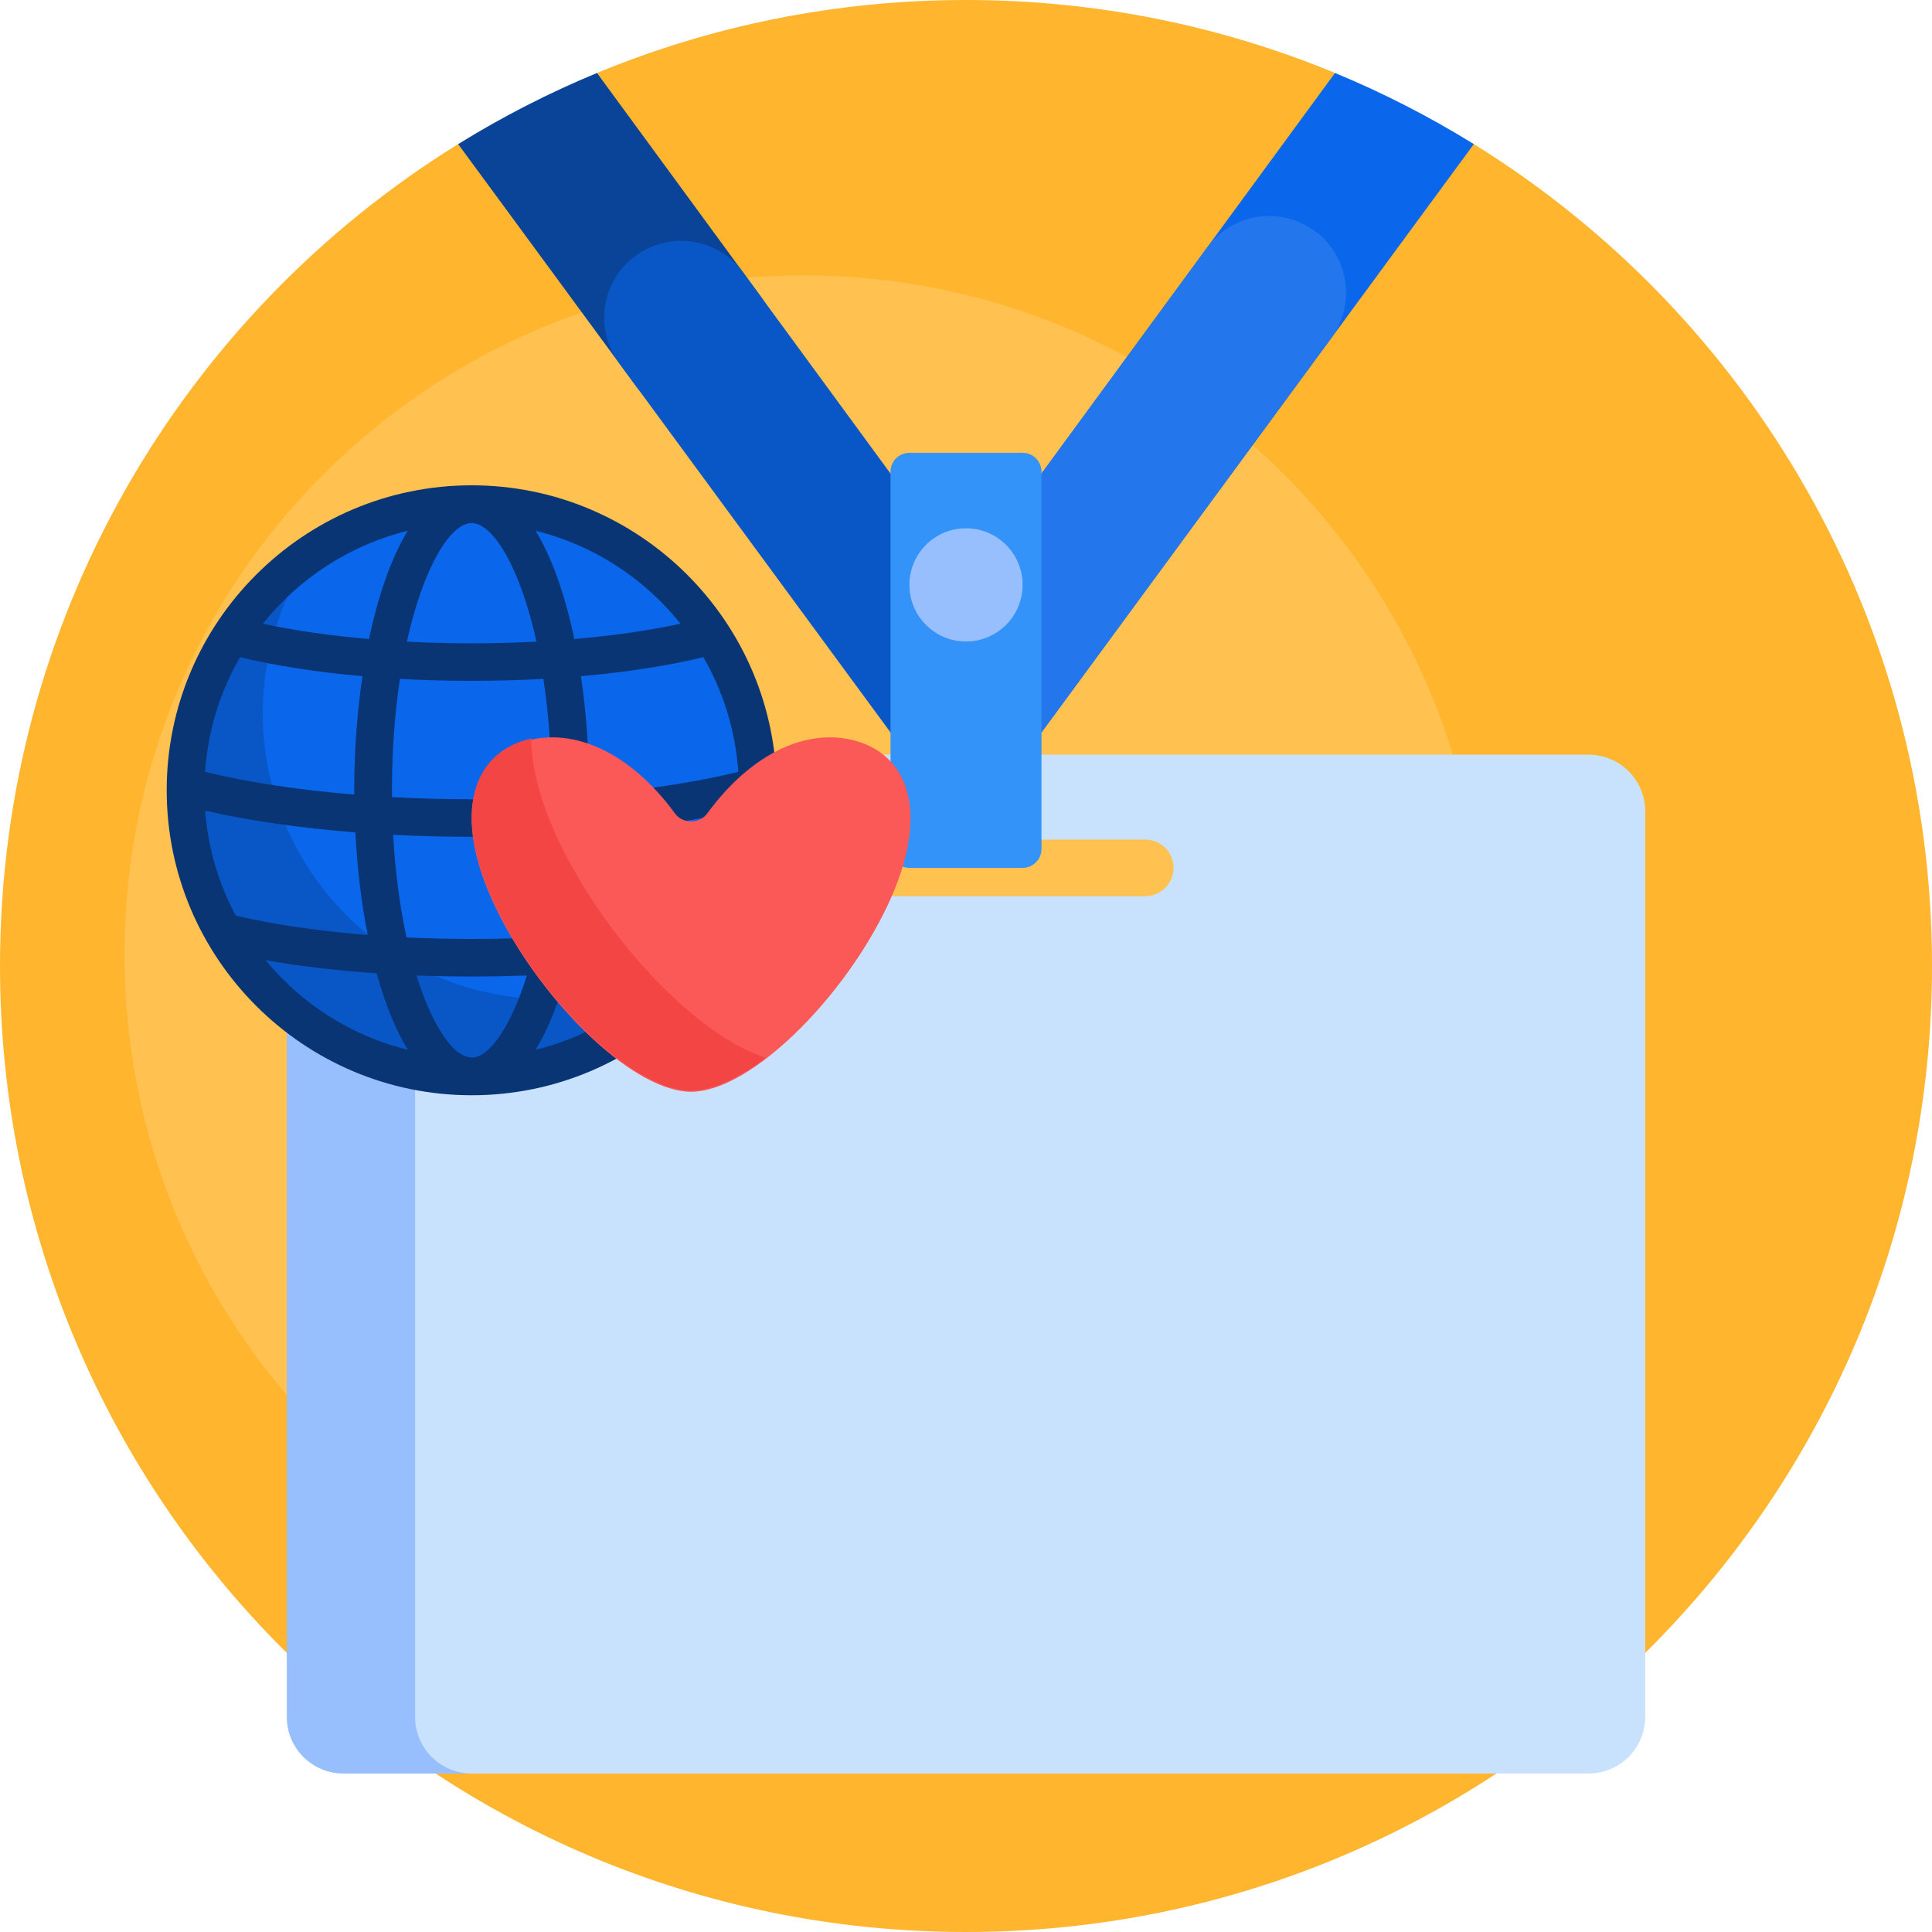 <?xml version="1.0" encoding="utf-8"?>
<!-- Generator: Adobe Illustrator 16.0.0, SVG Export Plug-In . SVG Version: 6.00 Build 0)  -->
<!DOCTYPE svg PUBLIC "-//W3C//DTD SVG 1.1//EN" "http://www.w3.org/Graphics/SVG/1.1/DTD/svg11.dtd">
<svg version="1.1" id="Capa_1" xmlns="http://www.w3.org/2000/svg" xmlns:xlink="http://www.w3.org/1999/xlink" x="0px" y="0px"
	 width="512px" height="512px" viewBox="0 0 512 512" enable-background="new 0 0 512 512" xml:space="preserve">
<path fill="#FFB52D" d="M512,256c0,141.385-114.615,256-256,256S0,397.385,0,256C0,163.987,48.544,83.311,121.419,38.188
	c0.888-0.55,5.494,1.054,6.39,0.514c9.923-5.978,16.571-9.56,27.312-14.17c1.028-0.441,2.059-4.764,3.093-5.192
	C188.342,6.877,221.368,0,256,0s67.658,6.877,97.787,19.34c1.861,0.77,1.082,6.592,2.922,7.405
	c8.425,3.722,13.053,7.681,20.973,12.255c2.258,1.305,10.685-2.183,12.899-0.812C463.456,83.311,512,163.987,512,256L512,256z"/>
<path fill="#FFC14F" d="M392.98,252.963c0,99.411-80.59,180-180,180c-99.411,0-180-80.589-180-180s80.589-180,180-180
	C312.391,72.963,392.98,153.552,392.98,252.963L392.98,252.963z"/>
<path fill="#C8E2FD" d="M421,470H115.5c-8.284,0-15-6.716-15-15V215c0-8.284,6.716-15,15-15H421c8.284,0,15,6.716,15,15v240
	C436,463.284,429.284,470,421,470z"/>
<path fill="#97BFFD" d="M125,470H91c-8.284,0-15-6.716-15-15V215c0-8.284,6.716-15,15-15h34c-8.284,0-15,6.716-15,15v240
	C110,463.284,116.716,470,125,470z"/>
<path fill="#0A4499" d="M201.36,78.231c6.626,9.044,4.709,21.835-4.414,28.35c-0.153,0.11-0.307,0.219-0.461,0.328
	c-8.978,6.369-21.428,4.266-27.947-4.603l-47.119-64.117c11.674-7.228,23.972-13.544,36.794-18.848L201.36,78.231z"/>
<path fill="#0956C6" d="M196.924,72.175l64.373,87.862L240.333,200L164.094,96.258c-7.458-10.148-4.049-24.667,7.252-30.227
	c0.124-0.061,0.248-0.122,0.371-0.182C180.512,61.547,191.138,64.278,196.924,72.175z"/>
<path fill="#0A66EA" d="M390.581,38.188L271.667,200l-20.963-39.963L353.787,19.34C366.609,24.644,378.907,30.96,390.581,38.188z"/>
<path fill="#2476ED" d="M319.904,65.586c5.832-7.96,16.574-10.671,25.392-6.239c0.123,0.062,0.246,0.124,0.369,0.186
	c11.171,5.647,14.487,20.06,7.076,30.146L271.667,200l-20.963-39.963L319.904,65.586z"/>
<path fill="#FFC14F" d="M311,230c0,4.142-3.357,7.5-7.5,7.5h-95c-4.142,0-7.5-3.358-7.5-7.5s3.358-7.5,7.5-7.5h95
	C307.643,222.5,311,225.858,311,230z"/>
<path fill="#3493F8" d="M276,125v100c0,2.761-2.239,5-5,5h-30c-2.761,0-5-2.239-5-5V125c0-2.761,2.239-5,5-5h30
	C273.761,120,276,122.239,276,125z"/>
<path fill="#97BFFD" d="M271,155c0,8.284-6.716,15-15,15s-15-6.716-15-15s6.716-15,15-15S271,146.716,271,155z"/>
<path fill="#0956C6" d="M200.822,209.435c0,41.875-33.947,75.822-75.822,75.822s-75.822-33.947-75.822-75.822
	S83.125,133.612,125,133.612C166.876,133.612,200.822,167.559,200.822,209.435z"/>
<path fill="#0A66EA" d="M200.822,209.435c0,15.71-4.778,30.305-12.959,42.408c-12.104,8.182-26.698,12.959-42.408,12.959
	c-41.875,0-75.822-33.947-75.822-75.822c0-15.71,4.778-30.303,12.959-42.408c12.104-8.182,26.698-12.959,42.408-12.959
	C166.876,133.612,200.822,167.559,200.822,209.435z"/>
<path fill="#0A3575" d="M125,128.612c-44.565,0-80.822,36.257-80.822,80.821c0,44.565,36.257,80.823,80.822,80.823
	c44.565,0,80.823-36.257,80.823-80.822C205.822,164.87,169.566,128.612,125,128.612L125,128.612z M187.545,242.639
	c-10.285,2.424-22.283,4.137-34.991,5.14c1.691-8.568,2.792-17.831,3.281-27.192c14.326-1.119,27.93-3.036,39.785-5.751
	C194.862,224.819,192.027,234.231,187.545,242.639L187.545,242.639z M125,280.257c-4.596,0-10.302-7.855-14.625-21.75
	c4.843,0.188,9.734,0.282,14.625,0.282c4.891,0,9.781-0.094,14.625-0.282C135.302,272.401,129.596,280.257,125,280.257z
	 M107.739,248.428c-1.71-7.85-2.982-16.979-3.544-27.194c6.864,0.354,13.835,0.529,20.806,0.529c6.971,0,13.942-0.176,20.806-0.529
	c-0.563,10.215-1.834,19.345-3.544,27.194C130.867,248.973,119.134,248.973,107.739,248.428L107.739,248.428z M63.604,174.158
	c9.619,2.325,20.706,4.006,32.447,5.039c-1.442,9.73-2.177,20.066-2.177,30.237c0,0.379,0.001,0.758,0.003,1.138
	c-14.335-1.175-27.885-3.182-39.533-6.021C55.098,193.546,58.377,183.222,63.604,174.158z M125,138.612
	c5.575,0,12.782,11.555,17.173,31.427c-11.327,0.594-23.02,0.594-34.347,0C112.219,150.168,119.426,138.612,125,138.612z
	 M125,180.433c6.372,0,12.745-0.175,19.002-0.524c1.328,8.72,2.123,18.626,2.123,29.525c0,0.608-0.003,1.214-0.008,1.816
	c-13.919,0.753-28.317,0.753-42.236,0c-0.005-0.603-0.008-1.207-0.008-1.816c0-10.899,0.795-20.806,2.123-29.525
	C112.256,180.258,118.628,180.433,125,180.433z M195.656,204.553c-11.649,2.839-25.198,4.845-39.533,6.021
	c0.002-0.379,0.003-0.76,0.003-1.139c0-10.171-0.735-20.507-2.177-30.237c11.741-1.033,22.829-2.713,32.447-5.039
	C191.624,183.222,194.903,193.546,195.656,204.553L195.656,204.553z M54.382,214.835c11.855,2.715,25.459,4.632,39.785,5.751
	c0.489,9.361,1.59,18.624,3.281,27.192c-12.708-1.003-24.707-2.716-34.991-5.14C57.974,234.231,55.138,224.819,54.382,214.835
	L54.382,214.835z M180.342,165.287c-8.528,1.846-18.092,3.2-28.142,4.063c-2.378-11.375-5.818-21.422-10.267-28.692
	C157.317,144.446,170.74,153.276,180.342,165.287z M108.068,140.657c-4.449,7.271-7.889,17.317-10.267,28.692
	c-10.05-0.862-19.614-2.217-28.142-4.063C79.26,153.276,92.683,144.446,108.068,140.657z M70.373,254.461
	c9.096,1.609,19.079,2.77,29.455,3.48c2.173,7.898,4.927,14.854,8.24,20.27C93.061,274.516,79.921,266.023,70.373,254.461z
	 M141.932,278.211c3.314-5.415,6.068-12.371,8.24-20.27c10.376-0.712,20.359-1.871,29.455-3.48
	C170.08,266.023,156.939,274.516,141.932,278.211z"/>
<path fill="#FB5858" d="M233.917,242.601c-11.697,22.973-34.236,45.401-49.461,46.676c-0.43,0.039-0.865,0.057-1.309,0.057
	s-0.88-0.018-1.309-0.057c-15.225-1.275-37.765-23.703-49.461-46.676c-13.014-25.554-7.682-42.103,7.17-46.268
	c12.267-3.44,27.189,2.644,39.345,19.262c2.026,2.771,6.483,2.771,8.511,0c12.156-16.618,27.078-22.702,39.344-19.262
	C241.599,200.498,246.931,217.047,233.917,242.601L233.917,242.601z"/>
<path fill="#F44545" d="M202.921,280.309c-6.539,4.99-12.978,8.199-18.465,8.658c-0.43,0.039-0.865,0.059-1.309,0.057
	c-0.443,0.002-0.88-0.018-1.309-0.057c-15.225-1.273-37.765-23.703-49.461-46.674c-13.014-25.555-7.682-42.104,7.17-46.269
	c0.404-0.113,0.81-0.216,1.219-0.308c0.095,8.306,2.822,18.428,8.785,30.137C162.125,250.541,185.207,274.701,202.921,280.309
	L202.921,280.309z"/>
</svg>
